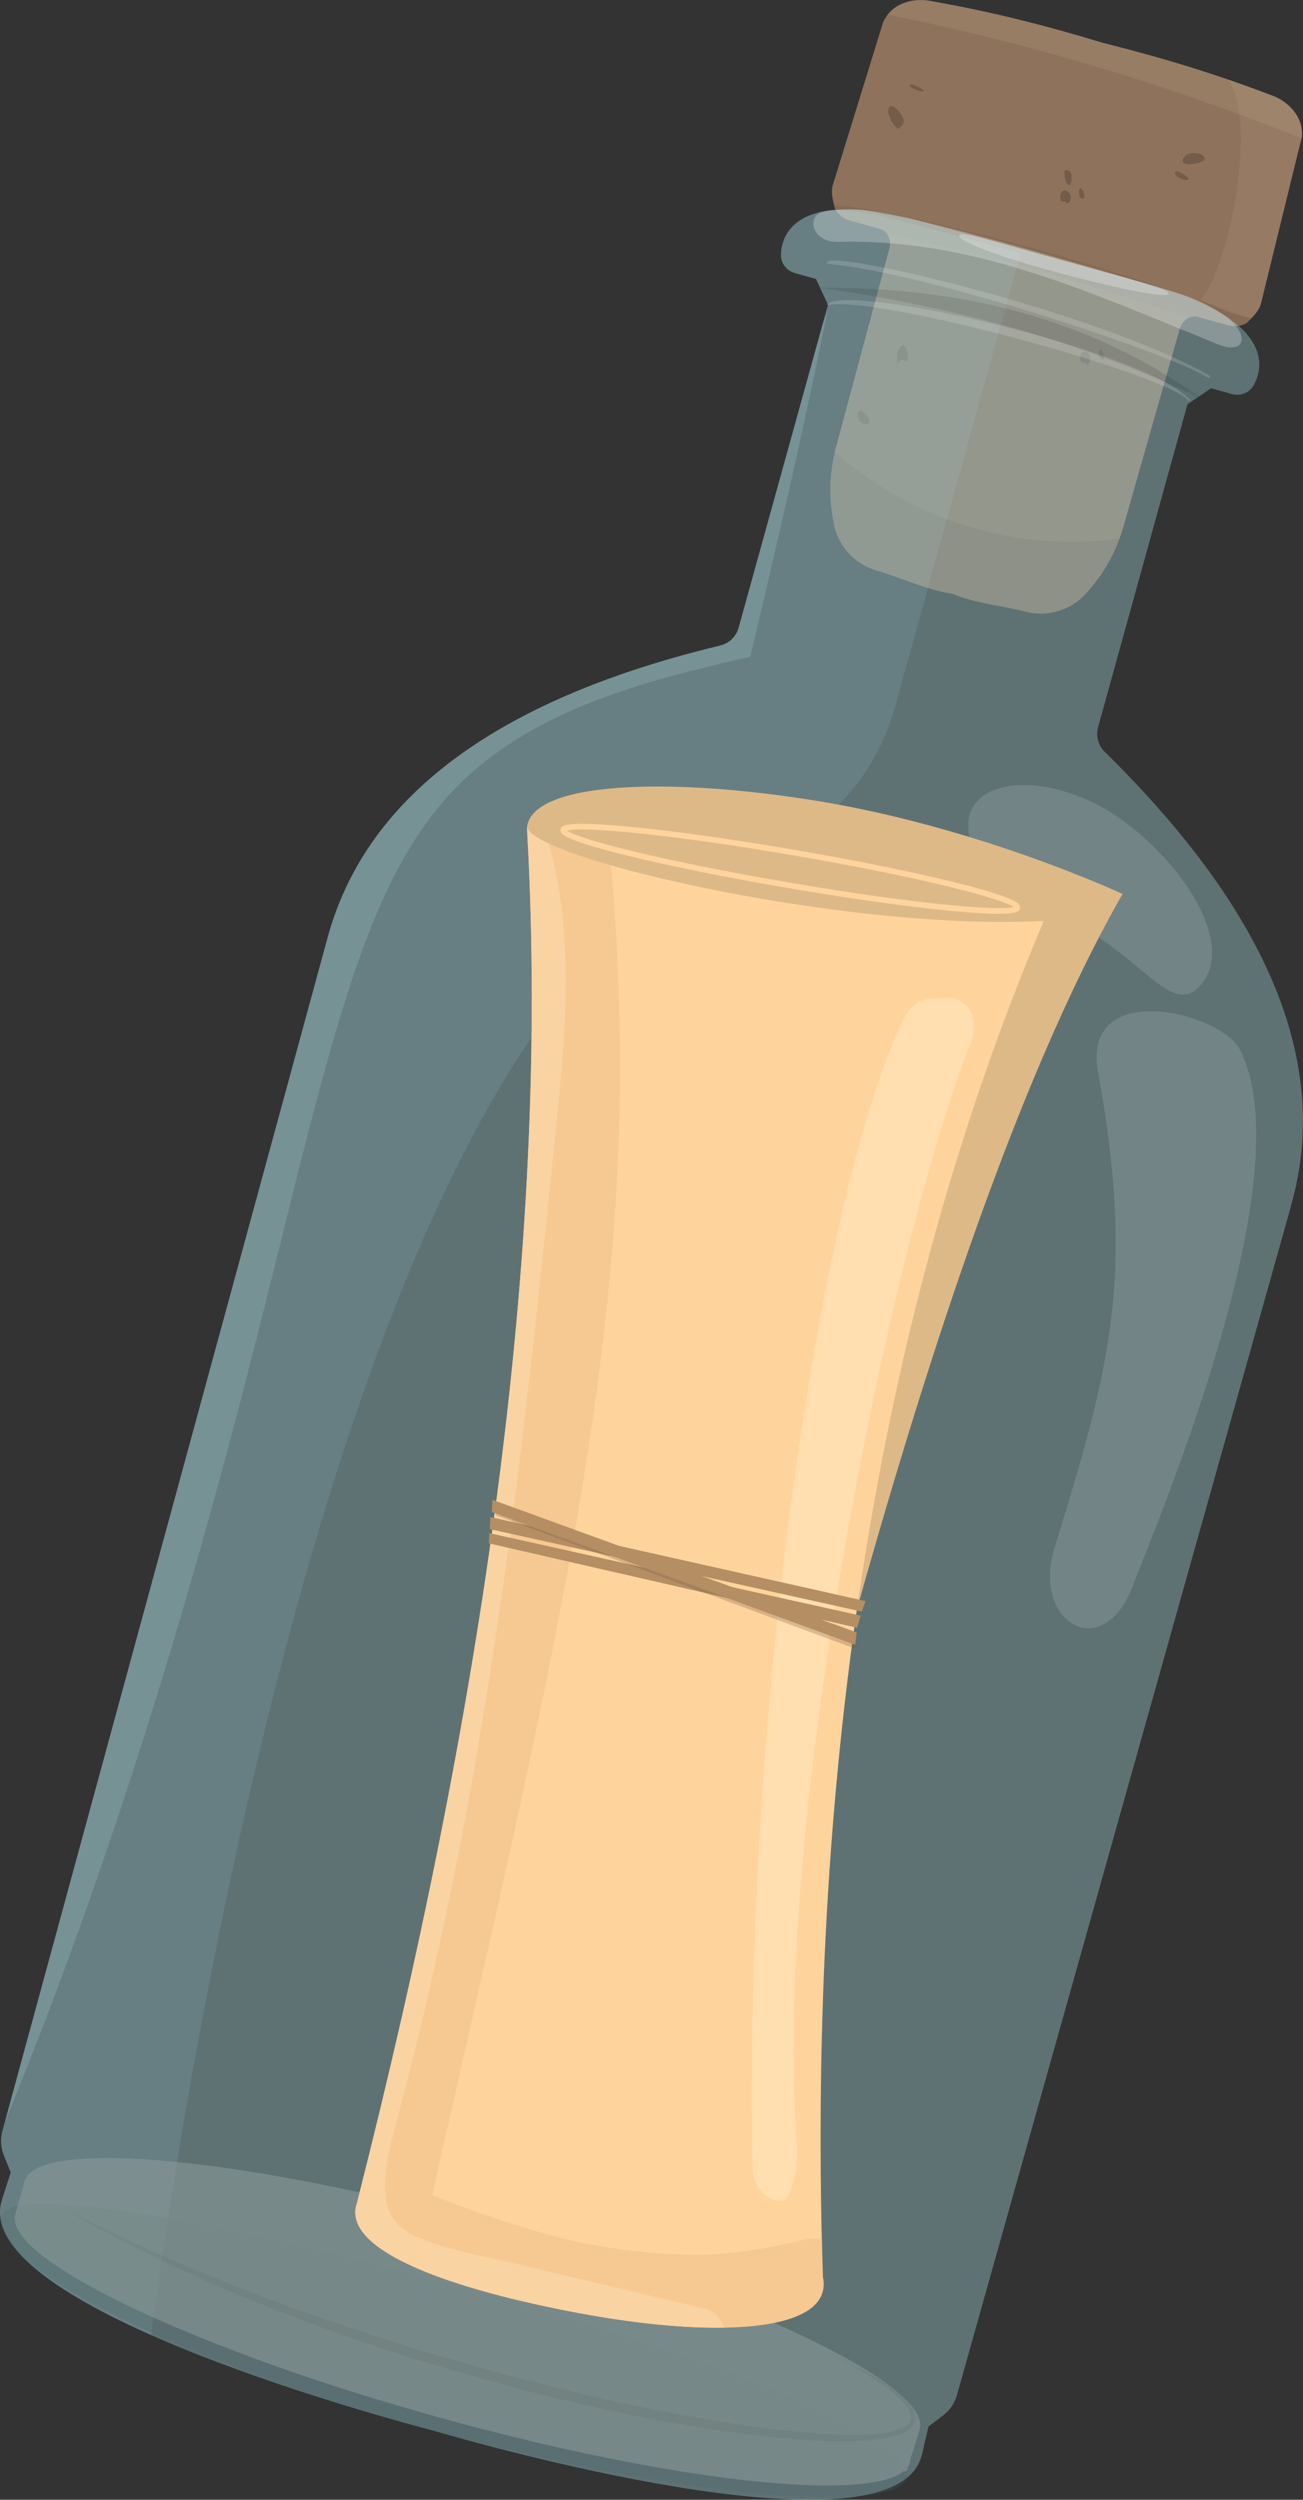 <?xml version="1.0" encoding="UTF-8"?>
<svg id="Layer_2" data-name="Layer 2" xmlns="http://www.w3.org/2000/svg" xmlns:xlink="http://www.w3.org/1999/xlink" viewBox="0 0 247 473.8">
  <rect x="0" y="0" width="247" height="473.8" fill="#333333" stroke="none"/>
  <defs>
    <style>
      .cls-1 {
        fill: #fcd7ac;
        opacity: .66;
      }

      .cls-2 {
        fill: #ffd49c;
      }

      .cls-3 {
        fill: #4c6865;
      }

      .cls-3, .cls-4 {
        opacity: .22;
      }

      .cls-5 {
        opacity: .16;
      }

      .cls-5, .cls-6, .cls-7 {
        fill: #fff;
      }

      .cls-8 {
        fill: #49392d;
      }

      .cls-8, .cls-9 {
        opacity: .38;
      }

      .cls-10 {
        opacity: .11;
      }

      .cls-10, .cls-11 {
        fill: #0c1111;
      }

      .cls-12 {
        fill: #deb988;
      }

      .cls-11 {
        opacity: .19;
      }

      .cls-13 {
        opacity: .08;
      }

      .cls-13, .cls-14 {
        fill: #f3dec2;
      }

      .cls-15 {
        fill: #8e725b;
      }

      .cls-9 {
        fill: #775f4d;
      }

      .cls-16 {
        fill: #8c9998;
        opacity: .58;
      }

      .cls-17 {
        fill: #7a6046;
        opacity: .29;
      }

      .cls-18 {
        fill: #fff5db;
        opacity: .3;
      }

      .cls-4 {
        fill: #afd8d7;
      }

      .cls-14 {
        opacity: .1;
      }

      .cls-6 {
        opacity: .13;
      }

      .cls-19 {
        opacity: .4;
      }

      .cls-19, .cls-20 {
        fill: #9ed1d6;
      }

      .cls-21 {
        fill: #514034;
        opacity: .2;
      }

      .cls-22 {
        fill: #d8a971;
        opacity: .25;
      }

      .cls-23 {
        clip-path: url(#clippath);
      }

      .cls-7 {
        opacity: .26;
      }

      .cls-24 {
        fill: #b58e63;
      }

      .cls-20 {
        opacity: .14;
      }
    </style>
    <clipPath id="clippath">
      <path class="cls-19" d="M244.69,228.73l-63.29,225.23c-.43,1.54-1.35,2.89-2.62,3.85l-2.77,2.11c-1.01,4.14-1.17,5.57-1.81,6.9-8.54,17.7-83.23-3.54-91.97-6.1-7.87-2.05-83.98-22.4-82.2-42.11.14-1.48.74-2.78,2-6.85l-1.3-3.23c-.59-1.48-.69-3.11-.27-4.65l61.52-225.72c6.96-26.32,30.92-45.3,74.55-55.81,1.69-.41,3.03-1.7,3.49-3.38l16.94-61.2-2.28-4.9-3.97-1.1c-1.6-.44-2.75-1.92-2.67-3.58.31-6.58,6.96-11.37,25.45-6.55,5.27,1.38,40.87,11.24,45.72,12.65,18.33,5.38,21.58,12.9,18.46,18.7-.79,1.46-2.52,2.14-4.13,1.7l-3.97-1.1-4.47,3.03-16.94,61.2c-.46,1.67.02,3.47,1.26,4.69,32.02,31.44,42.81,60.04,35.25,86.2Z"/>
    </clipPath>
  </defs>
  <g id="Layer_1-2" data-name="Layer 1">
    <g id="Bouteille">
      <g id="Bouchon">
        <g>
          <path class="cls-15" d="M246.7,26.2s0,.04,0,.06l-7.7,31.41c-.2.84-1.01,1.84-1.69,2.56-.07.07-.14.15-.21.22-.47.48-.83.8-.83.8-1.05.58-2.29.72-3.45.4l-5.75-1.59c-.55-.15-1.14-.1-1.66.15-.04.02-.07.03-.11.05-.81.41-1.4,1.15-1.65,2.02l-10.68,37.5c-.22.78-.47,1.55-.75,2.3-.92,2.53-2.16,4.93-3.73,7.14-.91,1.28-1.84,2.44-2.82,3.47-2.85,3.04-7.2,4.32-11.28,3.25-4.41-1.16-9.68-1.6-13.78-3.39-4.45-.57-10.11-3.16-14.49-4.43-4.04-1.18-7.12-4.51-8.01-8.58-.3-1.39-.5-2.87-.63-4.43-.25-3.21.04-6.42.79-9.54.06-.29.14-.58.22-.87l10.12-37.65c.25-.91.09-1.89-.44-2.68-.02-.02-.03-.05-.04-.07,0,0,0,0,0,0-.32-.44-.78-.76-1.3-.91l-5.75-1.59c-1.16-.33-2.15-1.08-2.75-2.12,0,0-.09-.29-.21-.74-.26-.98-.61-2.71-.29-3.74l9.55-30.9c.23-.57.53-1.07.89-1.53,1.91-2.44,5.39-3.26,8.72-2.48,11.38,2.02,21.78,4.69,32.05,7.83,7.88,1.96,15.69,4.18,23.71,6.94,2.57.88,5.17,1.82,7.8,2.82,3.83,1.22,6.72,4.47,6.19,8.31Z"/>
          <path class="cls-9" d="M237.09,60.45c-.47.48-.83.8-.83.8-1.05.58-2.29.72-3.45.4l-5.75-1.59c-.55-.15-1.14-.1-1.66.15-.04.02-.07.03-.11.05-4.07-1.38-19.5-6.58-29.7-9.4-9.58-2.65-22.34-5.47-27.46-6.57,0,0,0,0,0,0-.32-.44-.78-.76-1.3-.91l-5.75-1.59c-1.16-.33-2.15-1.08-2.75-2.12,0,0-.09-.29-.21-.74,4.75-.01,20.83,3.46,39.68,8.68,18.09,5.01,34.83,11.1,39.26,12.81.02,0,.03.01.05.03Z"/>
          <path class="cls-13" d="M246.7,26.2s0,.04,0,.06l-7.7,31.41c-.2.84-1.01,1.84-1.69,2.56-.34,0-.71-.06-1.12-.13-2.4-.46-5.83-1.95-7.53-2.73-.64-.29-1.04-.49-1.04-.49,4.73-5.86,8.64-24.38,7.34-35.19-.35-2.89-1.07-5.23-2.25-6.62,2.57.88,5.17,1.82,7.8,2.82,3.83,1.22,6.72,4.47,6.19,8.31Z"/>
          <path class="cls-21" d="M212.2,102.09c-.92,2.53-2.16,4.93-3.73,7.14-.91,1.28-1.84,2.44-2.82,3.47-2.85,3.04-7.2,4.32-11.28,3.25-4.41-1.16-9.68-1.6-13.78-3.39-4.45-.57-10.11-3.16-14.49-4.43-4.04-1.18-7.12-4.51-8.01-8.58-.3-1.39-.5-2.87-.63-4.43-.25-3.21.04-6.42.79-9.54.02.01.04.03.05.04,14.97,13.3,34.52,19.06,53.89,16.48Z"/>
          <path class="cls-8" d="M172.49,16.19c.21.52.98.8,1.85,1.05.3.09.84.13.76-.06-.14-.33-2.67-1.63-2.61-.99Z"/>
          <path class="cls-8" d="M162.58,78.48c-.04,1.3.62,1.68,1.4,1.92.27.08.81-.08.82-.54.02-.82-1.96-3.1-2.22-1.38Z"/>
          <path class="cls-8" d="M208.29,66.8c.05,1.07.26,1.5.9,1.35.21-.05.1-.26.08-.64-.04-.68-.83-2.1-.97-.71Z"/>
          <path class="cls-8" d="M203.11,34.35c.13-1.44-.09-2.09-1.07-2.1-.33,0-.2.31-.24.83-.07.92.81,3.08,1.31,1.27Z"/>
          <path class="cls-8" d="M204.74,67.76c.05,1.6.75.54,1.21,1.22.25.37.83-.49.81-1.06-.04-1.02-1.78-2.26-2.02-.16Z"/>
          <path class="cls-8" d="M204.53,36.27c.05,1.07.26,1.5.9,1.35.21-.05.1-.26.08-.64-.04-.68-.83-2.1-.97-.71Z"/>
          <path class="cls-8" d="M200.98,37.24c.05,1.6.75.54,1.21,1.22.25.37.83-.49.81-1.06-.04-1.02-1.78-2.26-2.02-.16Z"/>
          <path class="cls-8" d="M168.37,21.31c.49,2.2,1.96,3.46,2.21,2.96.2-.39.89-.77.7-1.56-.34-1.4-2.89-4.21-2.91-1.4Z"/>
          <path class="cls-8" d="M170.05,66.89c-.05,4.27.07.33,1.56,1.55,1.13.93.14-5.89-1.56-1.55Z"/>
          <path class="cls-8" d="M222.73,32.78c.15.72.91,1.04,1.77,1.29.3.09.85.08.79-.18-.1-.46-2.54-2.03-2.56-1.11Z"/>
          <path class="cls-8" d="M224.29,30.03c.83-1.24,2.01-1.13,3.23-.82.43.11,1.06.63.76,1.07-.54.78-4.82,1.53-3.99-.25Z"/>
          <path class="cls-14" d="M246.7,26.2c-3.89-1.56-7.8-3.07-11.74-4.51-21.73-8.02-44-14.36-66.72-18.92,1.91-2.44,5.39-3.26,8.72-2.48,11.38,2.02,21.78,4.69,32.05,7.83,7.88,1.96,15.69,4.18,23.71,6.94,2.57.88,5.17,1.82,7.8,2.82,3.83,1.22,6.72,4.47,6.19,8.31Z"/>
        </g>
      </g>
      <g>
        <g>
          <path class="cls-19" d="M244.69,228.73l-63.29,225.23c-.43,1.54-1.35,2.89-2.62,3.85l-2.77,2.11c-1.01,4.14-1.17,5.57-1.81,6.9-8.54,17.7-83.23-3.54-91.97-6.1-7.87-2.05-83.98-22.4-82.2-42.11.14-1.48.74-2.78,2-6.85l-1.3-3.23c-.59-1.48-.69-3.11-.27-4.65l61.52-225.72c6.96-26.32,30.92-45.3,74.55-55.81,1.69-.41,3.03-1.7,3.49-3.38l16.94-61.2-2.28-4.9-3.97-1.1c-1.6-.44-2.75-1.92-2.67-3.58.31-6.58,6.96-11.37,25.45-6.55,5.27,1.38,40.87,11.24,45.72,12.65,18.33,5.38,21.58,12.9,18.46,18.7-.79,1.46-2.52,2.14-4.13,1.7l-3.97-1.1-4.47,3.03-16.94,61.2c-.46,1.67.02,3.47,1.26,4.69,32.02,31.44,42.81,60.04,35.25,86.2Z"/>
          <g class="cls-23">
            <path class="cls-20" d="M193.45,48.02l-23.84,86.15c-3.97,14.34-15.18,25.53-29.53,29.48C59.94,185.68,28.48,443.9,28.48,443.9c-8.35-2.19-33.16-5.54-31.38-25.18.14-1.48.74-2.78,2-6.85l-1.3-3.23c-.59-1.48-.69-3.11-.27-4.65l61.52-225.72c7.11-26.86,31.92-46.09,77.28-56.45l17.7-63.93-2.28-4.9-3.97-1.1c-1.6-.44-2.75-1.92-2.67-3.58.31-6.58,6.96-11.37,25.45-6.55,2.62.69,12.76,3.47,22.87,6.27Z"/>
            <path class="cls-4" d="M156.92,58.66c-4.19,20.97-9.31,43.03-14.23,63.9,0,0-.45,1.91-.45,1.91-20.04,4.58-41.67,10.04-56.28,25.3-9.1,9.57-14.58,22.21-18.82,34.67-6.36,18.99-11.32,40.88-16.29,60.41-13.51,54.54-29.62,108.67-51.26,160.58,10.54-40.32,21.42-81.65,31.01-122.26,5.9-24.33,13.23-58.14,19.83-81.9,14.64-53.77,31.82-74.52,88.43-82.88,0,0-2.6,2.39-2.6,2.39,6.49-20.44,13.47-41.96,20.65-62.12h0Z"/>
          </g>
        </g>
        <path class="cls-6" d="M227.41,186.91c-5.4,5.85-11.11-5.87-24.49-12.26-13.38-6.39-16.64-8.61-18.64-14.24-4.09-11.49,9.37-14.77,22.75-8.38,13.38,6.39,28.66,25.93,20.38,34.88Z"/>
        <path class="cls-6" d="M208.17,203.25c-3.26-17.97,23.26-11.42,26.88-4.29,12.12,23.89-15.2,88.33-20.37,101.75-5.71,14.83-19.14,6.72-14.79-7.3,10.75-34.64,15.22-51.82,8.28-90.16Z"/>
        <path class="cls-11" d="M11.33,418.14c21,11.07,43.28,19.55,65.93,26.59,22.65,6.93,45.77,12.67,69.28,15.7,5.64.59,21.77,2.63,25.77-1.1,2.95-3.79-11.14-11.15-13.92-12.75,3.91,1.98,14.8,7.04,15.15,11.66-.21,6.56-22.46,4.11-27.17,3.7-23.71-2.61-46.94-8.33-69.66-15.45-22.63-7.28-44.89-16.24-65.38-28.35h0Z"/>
        <path class="cls-7" d="M164.73,39.95c2.96.66,6.23,1.1,9.1,1.79,16.95,4.04,32.18,8.76,49.66,13.87,3.06.9,6.47,2.65,8.7,4.25,4.83,3.45,4.02,7.58-1.43,5.36-26.36-10.75-46.68-19.95-71.97-19.39-4.8.11-5.93-4.65-3.03-5.62,1.51-.5,6.81-.73,8.97-.25Z"/>
        <path class="cls-5" d="M157.03,50.01c19.37,1.81,65.17,17.17,71.83,21.5.38.25.74-.12.33-.35-20.24-11.57-68.88-23.27-72.23-21.62-.28.14-.42.39.07.48h0Z"/>
        <path class="cls-5" d="M157.03,57.84c9.01-2,63.58,12.86,68.22,18.03.24.27.46.08.21-.19-8.81-9.3-63.75-21.88-68.52-18.11-.28.22-.27.22.09.27h0Z"/>
        <path class="cls-7" d="M221.51,55.71c-.26.95-11.07-1.3-22.61-4.49-11.54-3.19-17.33-5.66-17.07-6.61s7.65,1.47,19.19,4.66c11.54,3.19,20.76,5.49,20.49,6.44Z"/>
        <path class="cls-10" d="M228.07,75.73c-21.59-15.59-46.23-21.37-72.82-21.19,25.61,3.53,49.95,10.19,72.82,21.19Z"/>
      </g>
      <path class="cls-3" d="M171.99,469.58c-2.04,7.37-44.9,3.57-90.46-9.04C35.99,447.93.69,431.44.12,420.67c-.4-7.63,43.25.57,88.8,13.18s85.11,28.36,83.07,35.72Z"/>
      <path class="cls-16" d="M172.55,466.17c.59-1.8,1.37-4.25,1.79-5.76,2.3-8.31-33.82-25.57-80.68-38.54-46.86-12.97-86.71-16.74-89.01-8.43l-1.94,7s.04.02.09.04c-.16,8.56,35.21,25.2,80.72,37.8,43.28,11.98,80.57,16.1,87.79,10.09.32.05.5.07.5.07,0,0,.13-.39.33-1,.15-.24.26-.49.33-.75.05-.17.07-.34.09-.52Z"/>
      <g>
        <path class="cls-12" d="M212.79,169.44s-28.91,21.83-59.81,16.09c-30.9-5.74-53.56-25.56-53.06-28.89,1.27-8.45,26.58-9.43,54.77-4.87,31.01,5.01,58.1,17.67,58.1,17.67Z"/>
        <ellipse class="cls-12" cx="148.88" cy="166.28" rx="13" ry="49.7" transform="translate(-41.95 282.04) rotate(-79.4)"/>
        <path class="cls-12" d="M212.79,169.44c-20.57,36.04-38.84,92.78-55.14,152.92l13.53-155.97,41.62,3.05Z"/>
        <path class="cls-2" d="M155.8,424.36c.05,2.43.12,4.85.2,7.27.16.76.19,1.49.07,2.2-.78,4.87-8.05,7.18-18.83,7.35-7.68.13-17.14-.84-27.33-2.73-24.47-4.56-43.84-11.59-42.5-19.94.05-.29.13-.59.23-.88,23.62-92.77,36.68-180.16,32.34-259.09-.02-.45,0,0-.07-1.89.04.92,1.52,2.03,4.12,3.24,2.77,1.29,6.83,2.71,11.79,4.13,20.41,5.85,56.25,11.9,82.04,10.53-32.01,75.43-44.16,161.28-42.08,249.8Z"/>
        <path class="cls-2" d="M111.87,160.27c-5.79-1.77-5.67-2.54-5.6-3.05.1-.66.27-1.77,13.51-.48,8.22.8,19.08,2.33,30.58,4.3,11.5,1.97,22.26,4.14,30.31,6.12,12.96,3.19,12.79,4.3,12.69,4.96h0c-.1.66-.27,1.77-13.51.48-8.22-.8-19.08-2.33-30.58-4.3-11.5-1.97-22.26-4.14-30.31-6.12-3.03-.74-5.34-1.38-7.1-1.91ZM107.52,157.44c1.89,1.48,16.8,5.52,41.91,9.81,25.11,4.3,40.46,5.43,42.69,4.66-1.89-1.48-16.8-5.52-41.91-9.82-25.11-4.3-40.46-5.43-42.69-4.66Z"/>
        <path class="cls-18" d="M179,189.16h0c6.84-.05,5.68,6.8,5.21,7.98-14.25,34.96-38.38,148.22-33.04,210.85.03.33-.47,9.15-3.24,9.19-1.13.01-5.17-1.1-5.28-6.7-1.69-88.59,13.47-188.1,29.14-218.24,1.36-2.62,3.96-3.13,7.21-3.08Z"/>
        <path class="cls-22" d="M88.15,185.33c-.03-.76-.08-1.53-.13-2.29,0-.28-.02-.54-.03-.82.05,1.04.1,2.07.15,3.11Z"/>
        <path class="cls-22" d="M156,431.63c.16.76.19,1.49.07,2.2-.78,4.87-8.05,7.18-18.83,7.35-7.68.13-17.14-.84-27.33-2.73-24.47-4.56-43.84-11.59-42.5-19.94.05-.29.13-.59.23-.88,23.62-92.77,36.68-180.16,32.34-259.09-.02-.45,0,0-.07-1.89.04.92,1.52,2.03,4.12,3.24,2.77,1.29,6.83,2.71,11.79,4.13,1.07,11.88,1.63,23.81,1.71,35.74.2,33.78-4.17,67.34-10.38,100.49-7.27,38.84-16.62,77.26-25.21,115.83,8.97,3.53,18.1,6.63,27.48,8.85,8.38,1.71,16.89,2.62,25.45,2.4,5.67-.4,11.28-1.29,16.8-2.67,1.4-.35,2.78-.43,4.12-.3.05,2.43.12,4.85.2,7.27Z"/>
        <path class="cls-1" d="M137.24,441.18c-7.68.13-17.14-.84-27.33-2.73-24.47-4.56-43.84-11.59-42.5-19.94.05-.29.13-.59.23-.88,23.62-92.77,36.68-180.16,32.34-259.09-.02-.45,0,0-.07-1.89.04.92,1.52,2.03,4.12,3.24,4.89,17.11,3.2,35.66,1.43,53.25-4.79,47.35-9.78,94.6-19.18,141.31-2.4,11.94-5.05,23.83-7.98,35.65-1.36,5.49-2.89,10.94-4.25,16.44-.44,1.78-.85,3.84-1.01,5.89-.09,1.08-.12,2.16-.02,3.22.05.74.15,1.46.31,2.15.29,1.23,1,2.73,2.25,3.93.75.71,1.56,1.26,2.41,1.74.67.36,1.38.67,2.1.95.36.15.73.28,1.1.42,5.21,1.88,10.77,2.87,16.15,4.14,12.13,2.87,24.26,5.73,36.4,8.6,1.75.42,2.94,1.9,3.48,3.6Z"/>
        <polygon class="cls-24" points="164.08 303.47 92.97 287.54 92.85 289.82 163.36 305.46 164.08 303.47"/>
        <polygon class="cls-24" points="163.15 306.23 92.77 290.59 92.65 292.52 162.48 308.53 163.15 306.23"/>
        <polygon class="cls-24" points="162.4 309.41 93.35 284.27 93.23 286.59 162.11 311.75 162.4 309.41"/>
        <polygon class="cls-17" points="162.88 311.99 93.99 286.87 93.98 287.2 161.91 312.42 162.88 311.99"/>
      </g>
    </g>
  </g>
</svg>